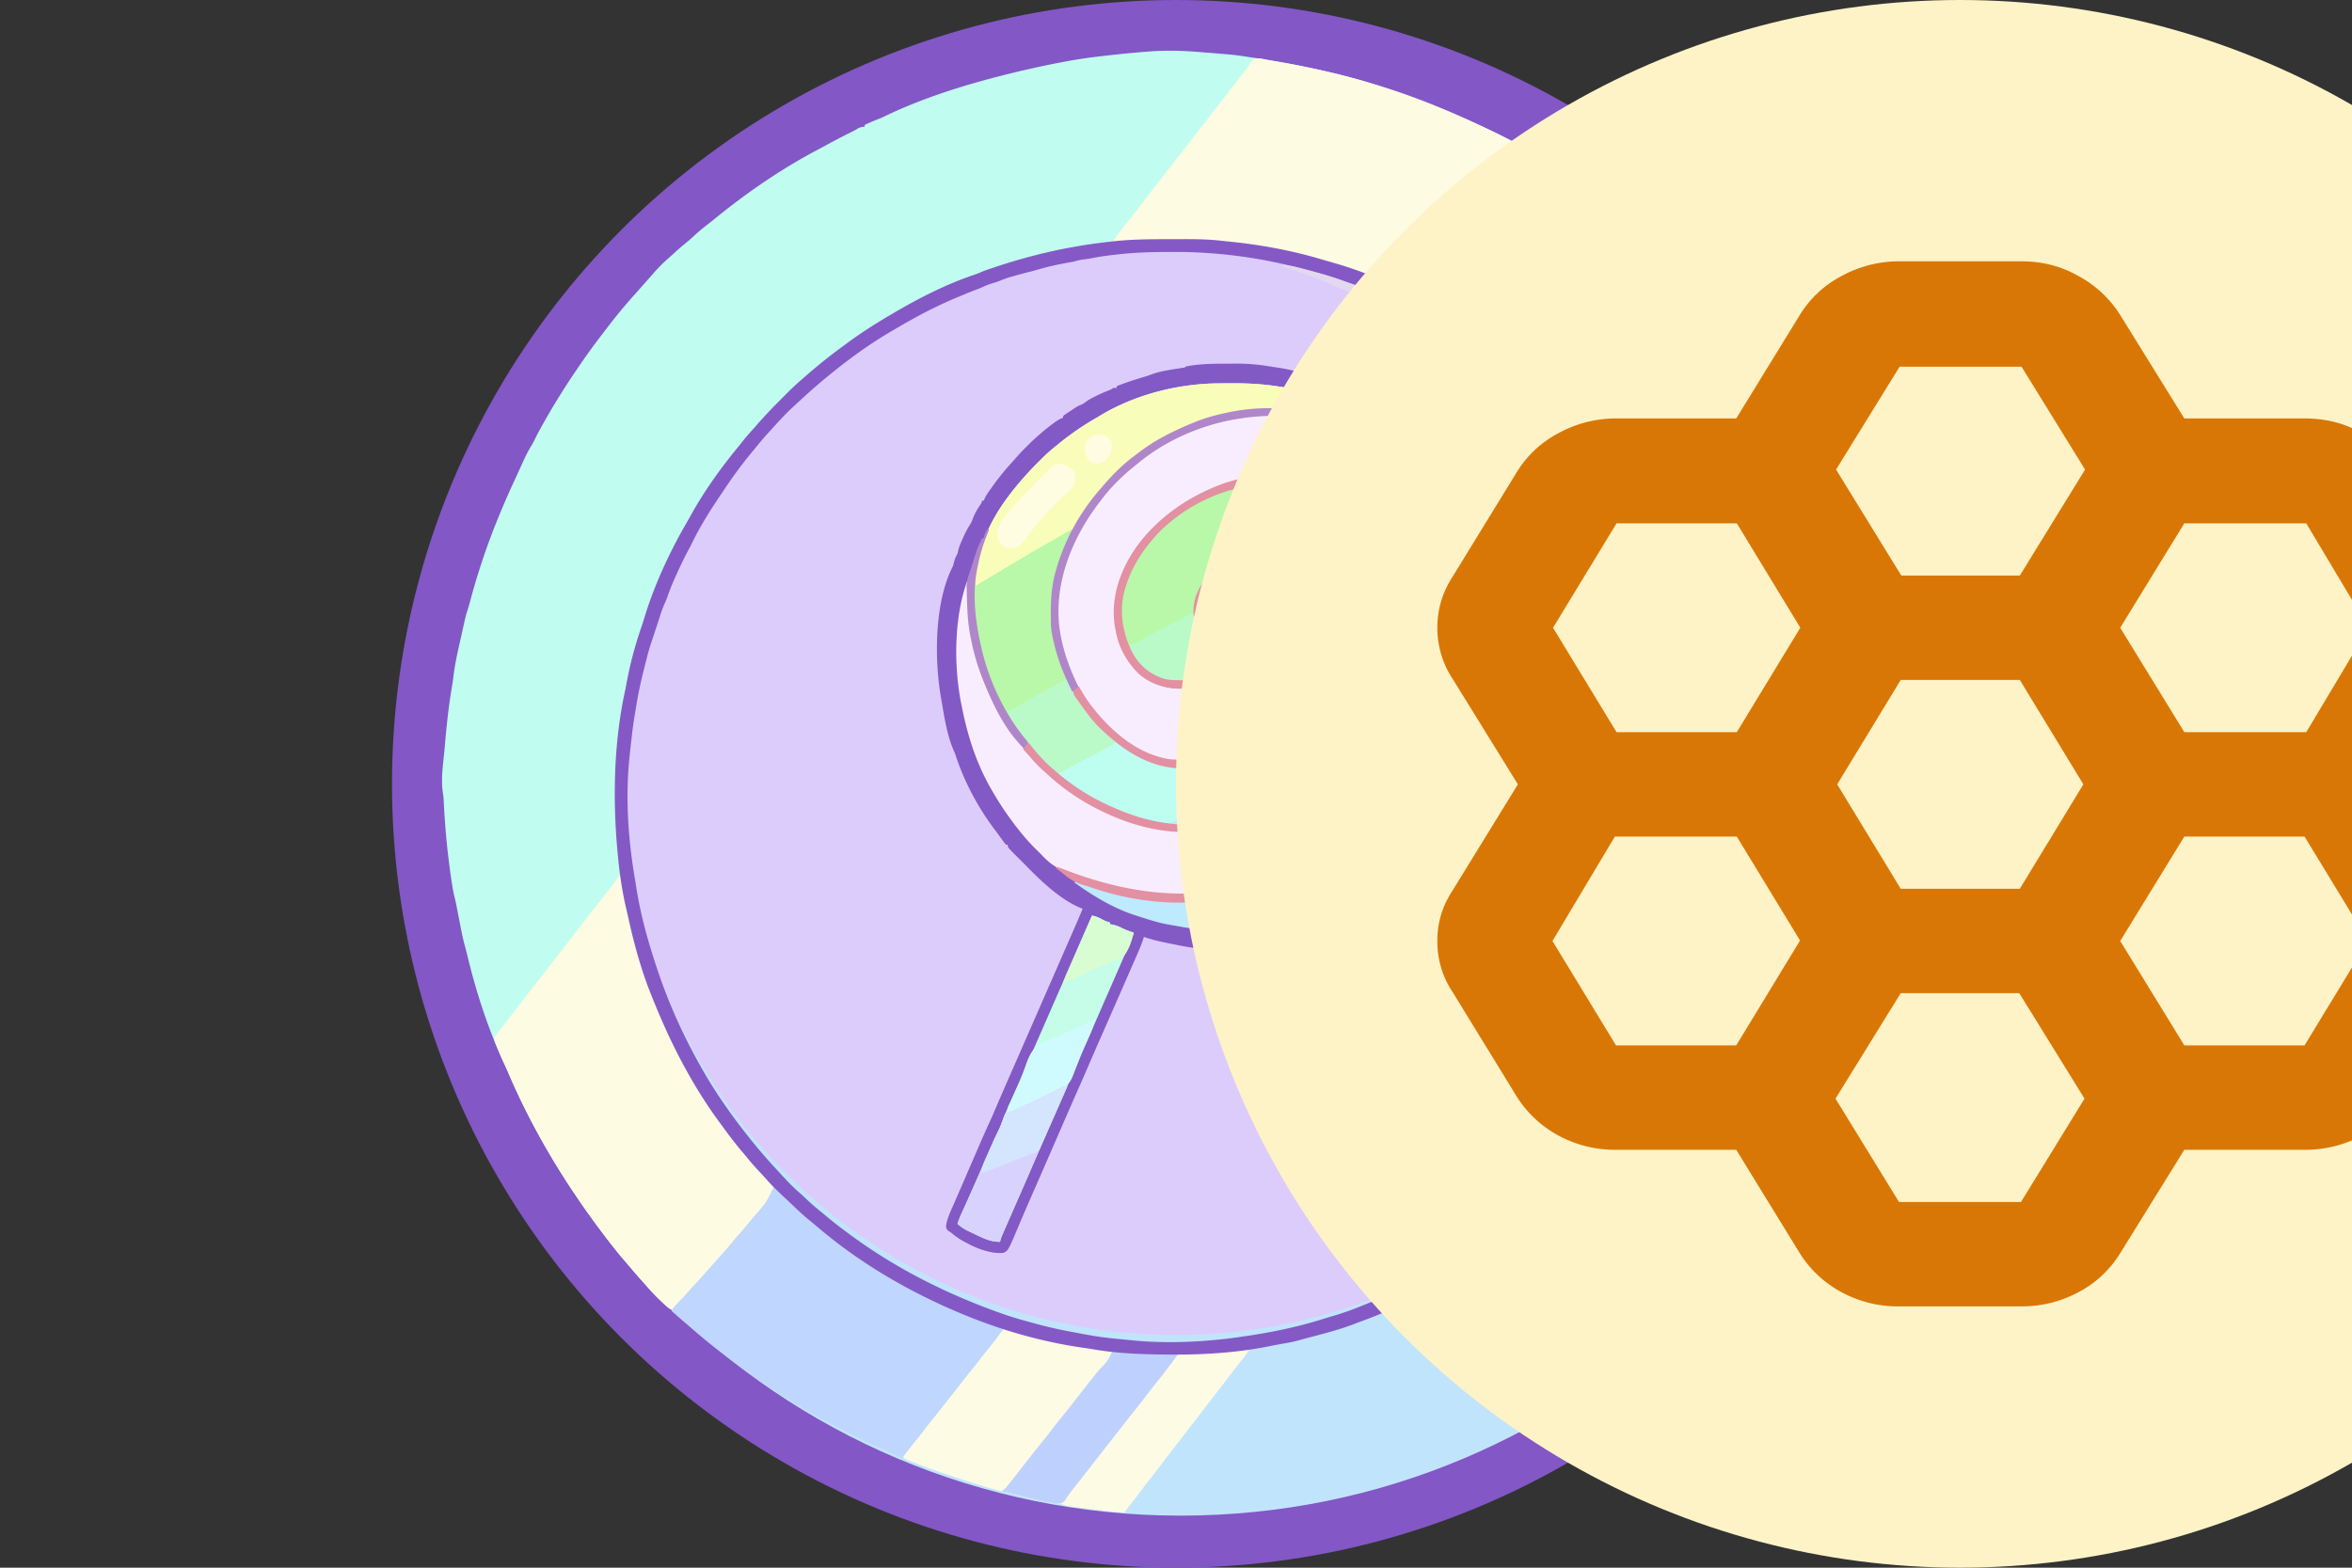 <svg xmlns="http://www.w3.org/2000/svg" viewBox="0 0 192 128"><rect x="0" y="0" width="192" height="128" fill="#333333" stroke="none"/><svg viewBox="0 0 128 128"><circle cx="64" cy="64" r="64" fill="#8357C6"/><path fill="#C1E4FD" d="M64.375 123.75c32.792 0 59.375-26.583 59.375-59.375S97.167 5 64.375 5 5 31.583 5 64.375s26.583 59.375 59.375 59.375"/><path fill="#DCCCFC" d="M64 109c24.853 0 45-20.147 45-45S88.853 19 64 19 19 39.147 19 64s20.147 45 45 45"/><path fill="#C0FDF0" d="m66.075 4.26.243.02c2.36.19 2.36.19 3.4.342l.173.026c2.112.311 4.207.684 6.29 1.16l.152.034c6.02 1.38 11.887 3.748 23.929 11.41l.434.333a52 52 0 0 1 2.186 1.786l.355.301q.725.618 1.417 1.273c.218.206.437.41.665.605a12 12 0 0 1 1.238 1.263q.206.236.416.467c.324.36.639.729.953 1.098q.21.247.422.49c.454.524.881 1.063 1.298 1.616q.294.39.596.775c.681.87 1.334 1.758 1.939 2.683q.204.306.416.606c1.031 1.492 1.951 3.061 2.819 4.653l.299.546c.411.749.81 1.5 1.181 2.27l.079.161c.29.598.567 1.194.796 1.818q.15.378.317.748c.369.832.702 1.677 1.027 2.528l.326.853q.147.39.282.78l.053.152c.065.238.041.394-.031.628a5 5 0 0 1-.43.58l-.268.334-.139.172q-.317.398-.627.801l-.121.157q-.472.61-.939 1.225-.396.52-.801 1.033-.367.47-.727.945-.651.855-1.313 1.704l-.641.827-.23.297-.112.144-.235.303a142 142 0 0 0-1.043 1.36l-.116.153a231 231 0 0 1-1.652 2.141l-.125.164-.106.11c-.385.433-.368.845-.36 1.406l-.001.281q-.002.3.001.596c.003.466-.002.931-.006 1.397l-.003.307a31 31 0 0 1-.22 3.502l-.02.165q-.072.602-.154 1.204l-.021.162-.063.45-.037.26c-.052.2-.052.2-.261.339l-.002-.194-.032-2.765c-.016-2.464-.016-2.464-.2-4.92l-.028-.246c-.116-1.025-.235-2.05-.451-3.059q-.061-.3-.114-.6a68 68 0 0 0-.276-1.419l-.051-.258q-.15-.737-.377-1.454a14 14 0 0 1-.171-.598 37 37 0 0 0-1.911-5.472l-.107-.244a47 47 0 0 0-2.498-4.955 44.2 44.2 0 0 0-5.907-7.935l-.307-.336c-.636-.7-1.285-1.401-2.008-2.014-.17-.148-.333-.302-.497-.457-.383-.361-.771-.71-1.182-1.04a32 32 0 0 1-.473-.39 39 39 0 0 0-3.349-2.498l-.177-.12a46 46 0 0 0-4.687-2.739l-.289-.148a37 37 0 0 0-3.736-1.666 10 10 0 0 1-.646-.273c-.397-.18-.81-.314-1.223-.45l-.409-.138c-.473-.158-.946-.3-1.43-.416a13 13 0 0 1-.656-.184c-1.776-.536-3.606-.903-5.437-1.186l-.165-.026a34 34 0 0 0-1.886-.216 32 32 0 0 1-.699-.074c-1.18-.132-2.36-.121-3.546-.116h-.665c-2.159-.014-2.159-.014-4.305.186q-.384.05-.772.082c-2.241.193-4.49.666-6.653 1.28l-.152.042q-.516.148-1.03.306l-.217.066-.725.221-.233.071c-.401.124-.795.256-1.187.409l-.269.102c-3.73 1.437-7.347 3.255-10.566 5.648l-.418.306q-1.305.948-2.529 2.002-.174.15-.35.298c-.962.816-1.86 1.689-2.752 2.58l-.124.125a22 22 0 0 0-1.265 1.348l-.304.336c-.329.366-.64.744-.947 1.128l-.195.242a45 45 0 0 0-3.07 4.29l-.145.23c-1.76 2.835-3.323 5.87-4.335 9.062q-.113.351-.242.7c-.153.417-.286.84-.416 1.267l-.073.24a38 38 0 0 0-.557 2.026l-.043.18a39 39 0 0 0-.552 2.776q-.039.238-.084.475c-.133.73-.218 1.466-.302 2.203l-.018.159c-.607 5.322-.344 10.987 1.1 16.163q.067.253.131.508c.968 3.818 2.462 7.551 4.453 10.952l.328.568a42 42 0 0 0 5.268 7.2q.251.28.495.566a12 12 0 0 0 .414.444l.279.29c.156.211.16.277.135.531-.177.442-.479.815-.782 1.177l-.12.146-.24.289a51 51 0 0 1-1.26 1.512q-.316.369-.62.75c-.303.373-.626.725-.954 1.076q-.286.31-.56.63-.215.245-.432.485-.277.307-.547.62-.362.412-.736.815-.26.283-.51.574c-.285.33-.585.646-.884.963a10 10 0 0 0-.623.723c-.272-.112-.467-.297-.678-.496l-.111-.105a16 16 0 0 1-1.238-1.273 22 22 0 0 0-.418-.469 56 56 0 0 1-1.06-1.225l-.32-.372a38 38 0 0 1-1.387-1.707l-.127-.165c-2.212-2.883-4.206-5.909-5.918-9.117l-.138-.258A55 55 0 0 1 9.52 87.65q-.195-.447-.401-.89c-1.278-2.763-2.265-5.806-2.971-8.766a21 21 0 0 0-.214-.81c-.183-.683-.31-1.377-.444-2.07l-.194-.99-.033-.167-.031-.157-.027-.135a13 13 0 0 0-.102-.425 10 10 0 0 1-.174-.877l-.027-.164a52 52 0 0 1-.253-1.817l-.023-.18a58 58 0 0 1-.273-2.722l-.012-.161q-.055-.704-.093-1.409l-.009-.17-.016-.324a5 5 0 0 0-.062-.631c-.194-1.194.029-2.488.135-3.687l.042-.482c.134-1.532.301-3.052.558-4.57q.081-.483.14-.97c.139-1.114.41-2.21.654-3.304l.11-.506.038-.17.07-.322c.08-.362.18-.712.293-1.064q.09-.294.17-.591a56 56 0 0 1 2.273-6.781l.097-.24a73 73 0 0 1 1.328-3.021l.277-.607.41-.9c.194-.42.398-.821.643-1.213.132-.218.242-.446.354-.675.158-.32.33-.632.504-.943l.083-.15a59 59 0 0 1 2.766-4.451l.132-.196a55 55 0 0 1 1.97-2.715q.162-.21.323-.423a43 43 0 0 1 2.366-2.853q.195-.216.385-.437.355-.405.716-.805.2-.225.396-.454c.393-.452.82-.869 1.275-1.26q.261-.23.518-.47c.314-.287.638-.558.97-.826.192-.16.375-.328.559-.498.357-.33.73-.629 1.114-.927q.316-.245.626-.5c2.518-2.045 5.306-3.966 8.174-5.484l.903-.488.138-.074c.592-.318 1.186-.63 1.79-.926.19-.095.375-.191.556-.303.19-.11.357-.136.573-.161v-.14c.383-.178.764-.35 1.162-.493.204-.082.4-.178.597-.273 3.022-1.439 6.262-2.454 9.497-3.277l.264-.067a69 69 0 0 1 2.055-.486l.164-.037a70 70 0 0 1 2.937-.595l.27-.049a45 45 0 0 1 2.687-.37l.237-.027a80 80 0 0 1 3.237-.312l.17-.013c1.415-.106 2.795-.055 4.208.06"/><path fill="#FEFBE3" d="M18.745 71.645c.242 1.514.495 3.023.907 4.501q.068.255.132.508c.968 3.819 2.462 7.552 4.453 10.952q.165.284.327.569a42 42 0 0 0 5.269 7.2q.251.28.496.566.155.175.316.343l.097.102q.138.146.28.29c.155.21.159.276.134.53-.177.442-.479.815-.782 1.177l-.12.145-.24.29q-.214.26-.426.523-.41.5-.833.989a29 29 0 0 0-.621.749c-.303.374-.627.725-.954 1.077q-.286.31-.561.63-.213.245-.43.485-.277.307-.549.619-.361.412-.735.816-.26.283-.51.574c-.285.33-.585.646-.883.963a10 10 0 0 0-.625.723c-.27-.113-.466-.297-.677-.496l-.112-.105a17 17 0 0 1-1.238-1.273 25 25 0 0 0-.418-.47 58 58 0 0 1-1.06-1.224q-.159-.187-.32-.372a38 38 0 0 1-1.386-1.707l-.126-.165c-2.212-2.883-4.208-5.91-5.92-9.118l-.137-.258a55 55 0 0 1-1.973-4.126q-.196-.451-.403-.896a27 27 0 0 1-.504-1.157l-.076-.181c-.172-.422-.172-.422-.17-.673.092-.213.215-.373.36-.555l.189-.24.104-.13q.3-.382.597-.766l.25-.326q.294-.376.583-.755 1.079-1.407 2.176-2.8 1.003-1.278 1.993-2.569 1.082-1.41 2.18-2.805.523-.664 1.038-1.334l.088-.114q.294-.385.575-.78l.08-.09h.139zm51.28-66.438c.277-.472.515-.496 1.042-.402q.153.03.304.063c.2.043.4.074.602.106q.4.067.797.14l.176.032c4.263.777 8.465 1.93 12.476 3.59l.237.097a72 72 0 0 1 3.467 1.545c1.01.477 2.003.976 2.977 1.524q.315.176.631.35a47 47 0 0 1 2.071 1.203l.17.104.155.097.133.084.094.085c0 .241-.034.278-.178.46-.059.074-.06.074-.119.15l-.129.162-.27.341-.14.177q-.314.399-.623.8l-.243.314-.491.636q-.567.736-1.147 1.461-.492.617-.968 1.247-.594.78-1.197 1.553l-.372.48q-.565.736-1.145 1.46a62 62 0 0 0-.996 1.28c-.168.22-.333.44-.488.67l-.144.211-.12.184c-.124.126-.124.126-.277.165-.29-.058-.518-.202-.772-.352l-.34-.195-.172-.098c-.36-.203-.731-.385-1.102-.566l-.591-.292a41 41 0 0 0-3.125-1.383l-.543-.218a33 33 0 0 0-1.775-.647l-.204-.07c-.41-.136-.821-.25-1.24-.352q-.335-.085-.665-.187c-1.777-.535-3.606-.904-5.437-1.187l-.164-.025a34 34 0 0 0-1.886-.216 32 32 0 0 1-.7-.074c-1.18-.132-2.36-.122-3.545-.116h-.665c-1.179 0-2.356.01-3.533.083l-.167.01a80 80 0 0 0-.875.06l.079-.104.53-.713q.585-.792 1.208-1.553c.3-.368.585-.744.867-1.125.317-.428.645-.848.974-1.266l.477-.607.566-.723q.964-1.227 1.914-2.467.393-.514.793-1.023.398-.507.792-1.016.44-.57.885-1.138.395-.503.782-1.01c.826-1.08.827-1.08 1.135-1.461.121-.155.12-.155.214-.338"/><path fill="#BFD6FE" d="M31.156 96.927a24 24 0 0 1 1.05.95l.315.297.155.148c.527.499 1.055.99 1.621 1.445q.259.212.512.432c.546.471 1.117.903 1.697 1.33l.151.111a50 50 0 0 0 2.508 1.735c3.31 2.159 7.008 3.992 10.82 5.056a4.8 4.8 0 0 1-.594.875l-.186.219-.096.114q-.242.293-.474.596l-.097.123-.29.373-.373.48-.094.12q-.375.475-.757.942-.465.573-.904 1.169c-.235.311-.483.613-.73.915a32 32 0 0 0-.685.871 45 45 0 0 1-.93 1.174q-.345.422-.677.854-.324.415-.656.825-.371.466-.725.946a49 49 0 0 1-3.04-1.342l-.171-.081a62 62 0 0 1-2.525-1.261l-.154-.082-.627-.335a43 43 0 0 1-.717-.397 59 59 0 0 1-4.439-2.776l-.195-.133a55 55 0 0 1-2.705-1.976q-.21-.163-.422-.325a48 48 0 0 1-2.248-1.849l-.514-.441q-.575-.493-1.142-.993c.148-.272.316-.47.539-.684.248-.244.483-.492.709-.757q.291-.33.593-.65c.278-.299.552-.598.818-.907q.23-.264.468-.523.36-.395.71-.8.212-.24.427-.476c.275-.305.534-.62.79-.939q.23-.275.47-.538c.269-.297.522-.602.773-.914q.216-.264.439-.522c.97-1.097.97-1.097 1.602-2.399"/><path fill="#FEFBE4" d="M49.916 108.5c.378.065.742.15 1.107.266 2.177.689 4.443 1.126 6.707 1.386q.352.044.702.095c1.44.192 2.886.251 4.337.275l.172.003q1.007.017 2.007-.007l.18-.006c.281-.005.563-.019.844-.03l.174-.006.004-.001q.303-.015.606-.034a39 39 0 0 0 1.397-.125l.501-.05.828-.081q.257-.016.514-.012l-.203.309c-.209.305-.433.594-.67.88q-.263.321-.513.65l-.088.116-.176.232-.416.546-.086.11q-.375.489-.753.974-.486.625-.964 1.255-.452.596-.914 1.182-.425.544-.842 1.095-.476.624-.959 1.244-.482.62-.956 1.249a35 35 0 0 1-.594.76q-.202.253-.396.51-.196.257-.388.518-.414.556-.846 1.099a8 8 0 0 0-.38.518h-.006l-.064.09-.677-.066c-.457-.02-.918-.091-1.36-.146l-.31-.038c-2.28-.282-2.454-.304-2.724-.434l-.242-.061-.432-.069a23 23 0 0 1-2.55-.533 30 30 0 0 0-1.417-.335 28 28 0 0 1-2.3-.641l-.465-.145a78 78 0 0 1-2.248-.738l-.188-.064a49 49 0 0 1-2.313-.847l-.215-.085c-.466-.192-.466-.192-.624-.35.33-.435.66-.868 1.008-1.29q.337-.413.66-.837.313-.413.642-.815c.28-.339.549-.684.817-1.032q.472-.614.964-1.212.243-.302.477-.614.4-.522.817-1.033.494-.606.966-1.231c.204-.265.416-.523.627-.782a31 31 0 0 0 1.221-1.612m62.117-78.64c.262.247.468.506.664.81l.089.138.289.446.098.153a62 62 0 0 1 2.243 3.794l.299.546c.411.749.81 1.5 1.181 2.27l.079.16c.29.6.567 1.194.796 1.82q.15.377.317.747c.369.833.702 1.677 1.027 2.528l.069.18.198.518.059.155q.147.388.283.78l.052.152c.065.238.041.394-.031.628a5 5 0 0 1-.43.58l-.268.335-.139.17q-.317.399-.627.802l-.121.156q-.472.61-.939 1.226-.396.52-.801 1.033a86 86 0 0 0-.727.945q-.651.854-1.313 1.704l-.641.827-.23.297-.112.144-.235.303q-.404.521-.804 1.047l-.238.312-.117.155a216 216 0 0 1-1.652 2.14l-.125.164-.106.109c-.385.433-.368.845-.359 1.406l-.002.282q-.002.298.001.596c.003.465-.002.931-.006 1.397l-.002.307a31 31 0 0 1-.221 3.502l-.02.164q-.073.603-.153 1.204l-.022.163-.063.45-.037.26c-.052.2-.052.2-.261.34l-.002-.194-.021-1.827-.011-.939c-.016-2.464-.016-2.464-.2-4.919l-.028-.248c-.116-1.025-.235-2.049-.45-3.059q-.062-.298-.115-.6-.13-.71-.276-1.418l-.051-.259q-.15-.736-.377-1.453a14 14 0 0 1-.171-.598 37 37 0 0 0-1.911-5.472l-.107-.244c-.742-1.701-1.503-3.435-2.533-4.985-.029-.162-.029-.162 0-.348q.15-.212.325-.4l.213-.243.112-.129c.194-.229.373-.47.553-.71.351-.467.715-.92 1.088-1.37q.445-.541.866-1.1a32 32 0 0 1 .63-.789q.407-.499.799-1.011.39-.513.799-1.011.41-.5.803-1.015.368-.482.747-.954.453-.566.89-1.146.48-.633.992-1.24c.177-.214.337-.435.494-.665"/><path fill="#BED1FE" d="m58.81 110.313.128.012a67 67 0 0 0 3.523.206l.499.018 1.2.043-.085.113-.112.15-.11.147-.302.407q-.583.789-1.203 1.548a36 36 0 0 0-.798 1.02q-.53.7-1.08 1.382-.44.552-.871 1.108l-.477.609-.191.244-.478.61-.191.244-.47.6q-.471.6-.938 1.204c-.38.491-.761.982-1.153 1.464a9 9 0 0 0-.478.641l-.09.128-.233.35c-.243.207-.379.203-.69.185a12 12 0 0 1-1.042-.18l-.231-.048a23 23 0 0 1-1.473-.359 22 22 0 0 0-1.131-.273l-.195-.044-.43-.095.117-.046c.215-.127.338-.288.495-.482l.093-.114q.316-.392.622-.79.246-.32.496-.638l.587-.751q.567-.725 1.15-1.44.43-.534.844-1.083c.248-.323.507-.638.764-.955q.348-.425.682-.86.293-.379.589-.754l.487-.624q.517-.663 1.046-1.315c.715-.73.715-.73 1.13-1.582"/><path fill="#8459C6" d="M63.549 19.529q.333 0 .665-.002c1.185-.005 2.36-.004 3.538.136q.234.027.467.049c2.654.26 5.297.745 7.852 1.52q.32.094.642.184a34 34 0 0 1 4.223 1.505c1.541.657 3.047 1.349 4.511 2.166q.255.142.51.28c.769.42 1.51.878 2.243 1.355l.22.143c2.15 1.42 4.18 3.01 6.061 4.773q.165.154.332.306c.724.661 1.45 1.337 2.082 2.089q.221.253.453.496c.36.385.708.774 1.037 1.186q.192.24.388.474a38 38 0 0 1 1.726 2.246l.123.173c.592.83 1.154 1.675 1.683 2.546l.108.178c2.131 3.523 3.846 7.309 4.91 11.296q.12.44.259.875c.151.488.257.98.355 1.48l.054.27.105.522.111.55c.284 1.393.505 2.794.638 4.21l.016.165c.118 1.345.125 2.694.123 4.044v.72c.002 1.6-.043 3.18-.226 4.77l-.022.198a38 38 0 0 1-.578 3.494q-.133.637-.245 1.277c-.076.384-.177.76-.282 1.136q-.08.282-.156.566-.186.669-.376 1.338l-.055.195a21 21 0 0 1-.703 2.088q-.169.424-.327.852a43 43 0 0 1-4.543 8.856l-.091.136a43 43 0 0 1-3.077 4.072q-.149.174-.294.35c-.835.992-1.734 1.918-2.648 2.837l-.124.124c-.434.438-.87.866-1.34 1.266l-.334.304c-.364.33-.742.642-1.124.951l-.241.196a44 44 0 0 1-4.623 3.289l-.166.103a47 47 0 0 1-3.12 1.761 44 44 0 0 1-3.87 1.762l-.205.083q-.419.171-.847.326-.396.143-.787.296c-1.292.498-2.636.833-3.974 1.185q-.316.084-.633.175a11 11 0 0 1-1.085.231l-.406.071-.205.037q-.271.05-.542.106c-2.89.594-5.852.748-8.796.7l-.48-.007c-1.776-.028-3.574-.127-5.327-.437a18 18 0 0 0-.724-.109c-3.581-.51-7.133-1.57-10.453-3.006l-.172-.074a36 36 0 0 1-1.268-.572c-3.578-1.671-6.963-3.775-9.96-6.36q-.282-.24-.572-.471c-.477-.39-.918-.816-1.363-1.24l-.565-.53c-.526-.49-1.044-.98-1.513-1.528a23 23 0 0 0-.5-.543 20 20 0 0 1-1.097-1.251 17 17 0 0 0-.414-.494 30 30 0 0 1-1.416-1.821l-.356-.482c-2.293-3.11-4.061-6.58-5.488-10.162l-.138-.343c-.834-2.077-1.415-4.261-1.89-6.446a25 25 0 0 0-.109-.466c-.34-1.428-.557-2.915-.693-4.376l-.018-.182c-.413-4.391-.332-9.003.61-13.325q.048-.232.09-.466c.3-1.632.723-3.257 1.275-4.82q.1-.303.191-.609c.832-2.733 2.08-5.425 3.516-7.889q.14-.243.275-.49c1.104-1.994 2.454-3.879 3.9-5.635q.198-.244.392-.492c.235-.296.483-.576.737-.855q.195-.216.383-.435c.61-.7 1.248-1.368 1.904-2.024l.4-.401c.416-.418.832-.829 1.283-1.21l.24-.21a44 44 0 0 1 3.14-2.529q.237-.172.471-.347a36 36 0 0 1 2.472-1.654l.144-.09q.446-.274.898-.537l.162-.096c2.115-1.244 4.357-2.39 6.688-3.168.2-.07.392-.15.587-.235.29-.12.587-.215.884-.314l.219-.073a46 46 0 0 1 3.967-1.134l.174-.041a44 44 0 0 1 5.237-.887l.148-.017c1.575-.18 3.156-.183 4.739-.183m-4.264 1.241-.467.052q-.9.1-1.789.279-.292.056-.586.083c-.27.03-.501.094-.76.17q-.165.033-.33.061c-.848.15-1.693.323-2.519.567a19 19 0 0 1-.843.226q-.61.154-1.215.327l-.184.05q-.547.157-1.071.379a5 5 0 0 1-.513.168c-.279.08-.534.185-.797.307-.2.09-.404.168-.61.246q-.55.21-1.093.441l-.406.169c-.567.233-1.123.488-1.675.754l-.157.076c-.967.469-1.9.99-2.831 1.528l-.255.146-.579.342-.196.116c-1.556.939-3.046 2.018-4.459 3.16l-.196.158a48 48 0 0 0-2.236 1.934l-.115.106c-1.18 1.084-1.18 1.084-2.264 2.261q-.194.224-.396.44c-.39.422-.756.858-1.116 1.306l-.139.167a36 36 0 0 0-2.276 3.05l-.256.38c-.877 1.297-1.748 2.643-2.43 4.057q-.122.25-.255.494a33 33 0 0 0-1.058 2.157l-.062.137a19 19 0 0 0-.672 1.68 6 6 0 0 1-.215.523c-.214.466-.36.96-.519 1.447l-.097.297-.194.59-.19.57c-.17.503-.327 1.007-.457 1.523l-.052.204-.16.641-.055.217c-.246.976-.45 1.952-.61 2.946q-.043.261-.089.521-.167.974-.272 1.955l-.051.437q-.046.395-.087.79l-.037.355c-.363 3.403-.11 6.894.478 10.256q.043.25.08.503c.354 2.24.964 4.414 1.685 6.56l.046.139c.922 2.76 2.135 5.418 3.567 7.949l.097.172c1.125 1.972 2.446 3.844 3.863 5.614l.157.196q.975 1.206 2.03 2.34l.327.355c.476.52.952 1.03 1.487 1.492q.261.232.515.475c.383.36.77.71 1.181 1.039q.239.192.473.39c.724.608 1.47 1.178 2.237 1.731l.155.111c3.621 2.618 7.603 4.59 11.796 6.094l.201.071c.915.326 1.85.582 2.787.835l.2.054c1.286.35 2.594.593 3.905.829l.345.062c.951.17 1.911.265 2.873.356q.235.021.472.047c2.485.253 5.01.177 7.491-.093l.23-.025q.685-.078 1.368-.184l.23-.033c2.178-.316 4.341-.767 6.44-1.436q.316-.099.634-.191a23 23 0 0 0 2.231-.772q.277-.113.554-.222c1.865-.737 3.693-1.55 5.438-2.544l.54-.304a42 42 0 0 0 6.817-4.788l.351-.298a43 43 0 0 0 2.578-2.406l.196-.196c.354-.356.693-.72 1.02-1.102l.303-.336c.329-.366.64-.744.947-1.128l.203-.252a48 48 0 0 0 2.09-2.816l.1-.144A46 46 0 0 0 103 85.284l.101-.193c.859-1.652 1.561-3.365 2.188-5.117q.104-.28.217-.557c.135-.335.251-.673.36-1.017l.062-.195a47 47 0 0 0 1.08-4.153c.318-1.462.528-2.934.699-4.419l.023-.194q.07-.617.134-1.235l.024-.24c.069-.786.056-1.576.054-2.364v-.756c.001-1.459-.051-2.897-.221-4.345l-.067-.587c-.183-1.608-.512-3.186-.86-4.765l-.078-.35c-1.473-6.742-4.889-13.11-10.837-20.153l-.323-.352c-.5-.547-1-1.083-1.562-1.567a24 24 0 0 1-.513-.472c-.383-.36-.77-.71-1.18-1.039q-.24-.194-.476-.393a31 31 0 0 0-2.02-1.555q-.203-.144-.404-.29a41.5 41.5 0 0 0-5.23-3.23l-.245-.127a45 45 0 0 0-4.689-2.104l-.155-.059c-.366-.14-.736-.271-1.107-.402a26 26 0 0 1-.519-.192c-.9-.339-1.828-.575-2.757-.814l-.69-.18a40 40 0 0 0-10.193-1.298h-.249c-1.432.003-2.858.034-4.282.2"/><path fill="#E2D9EF" d="M72.706 21.633c.66.039 1.28.205 1.915.375l.174.046a45 45 0 0 1 3.3 1.03q.336.115.673.223c.337.112.655.25.977.4q.274.126.555.24c2.146.869 4.262 1.906 6.233 3.124l.153.094a44 44 0 0 1 5.007 3.57q.261.216.524.428c.32.262.627.538.93.82q.228.206.461.41c.29.253.57.514.85.778l.141.132c.43.407.848.818 1.235 1.268q.232.261.473.517c.36.384.707.773 1.036 1.185q.192.24.388.474a38 38 0 0 1 1.726 2.246l.123.173c.592.83 1.154 1.674 1.683 2.546l.108.177a46 46 0 0 1 4.753 10.703q.247.796.454 1.603l.064.247c.166.652.306 1.307.429 1.968q.066.344.137.687c.198 1.001.355 1.997.468 3.01l.068.585c.168 1.455.202 2.904.202 4.367l.002.74a27 27 0 0 1-.154 3.032l-.018.17q-.049.455-.103.91l-.052.44q-.11.915-.244 1.827l-.208.07v-.15l.003-1.42.002-.73c.005-1.645-.016-3.289-.161-4.93l-.014-.15c-.35-3.952-1.039-7.876-2.262-11.653l-.074-.228c-.653-2.014-1.479-3.948-2.427-5.838l-.121-.242a44.5 44.5 0 0 0-5.09-7.914l-.108-.135a48 48 0 0 0-2.351-2.74l-.24-.268c-.449-.51-.925-.992-1.405-1.472l-.418-.42c-.582-.585-.582-.585-1.196-1.138-.216-.186-.42-.385-.627-.581a18 18 0 0 0-1.11-.972q-.255-.208-.503-.423a32 32 0 0 0-1.623-1.291l-.413-.316c-2.093-1.6-4.322-2.985-6.64-4.23l-.512-.277c-1.824-.988-3.745-1.78-5.696-2.474l-.14-.05a21 21 0 0 0-1.337-.433z"/><path fill="#8359C6" d="m68.532 29.694.228-.002a16 16 0 0 1 2.808.21q.35.057.703.108c.485.072.96.163 1.434.29a8 8 0 0 0 .53.117c.582.115 1.141.25 1.689.482.218.089.438.168.66.246q.248.09.5.179l.223.08c.525.194 1.018.431 1.515.686.387.198.784.379 1.18.558v.14l.112.022c.367.106.635.3.93.535l.208.105c.213.107.373.233.556.383q.172.106.347.21l.144.109c.13.104.13.104.282.17.13.07.13.07.27.278q.171.107.347.21.192.15.382.309.282.236.57.468c.182.147.34.311.507.477q.15.134.303.266c.253.223.474.456.69.714.16.185.337.354.515.523.09.101.09.101.09.24h.139c.278.312.278.312.278.488h.139q.183.213.351.436l.097.124c.24.314.24.314.278.496l.038.13.209.07c.095.116.095.116.193.27l.11.171.117.186.122.19c.694 1.096 1.402 2.228 1.89 3.435l.09.225c.145.368.273.706.326 1.1h.14l.045.156c.116.387.237.767.38 1.145.314.847.513 1.717.686 2.603l.052.262c.543 2.859.516 5.948-.052 8.801l-.05.257c-.263 1.289-.587 2.586-1.131 3.787a5 5 0 0 0-.269.713 4.5 4.5 0 0 1-.33.781l-.152.297-.078.152q-.104.207-.203.417c-.652 1.369-1.499 2.66-2.442 3.844l-.132.17q-.431.546-.9 1.06-.195.215-.38.434c-.504.58-1.06 1.117-1.646 1.613l-.188.165c-1.96 1.714-4.22 3.032-6.62 4.018l-.138.056c-1.956.802-4.025 1.28-6.116 1.547l-.164.023a20.9 20.9 0 0 1-6.837-.269 39 39 0 0 0-.566-.113c-.732-.147-1.454-.299-2.16-.547l-.038.118q-.176.543-.406 1.065l-.068.156-.223.509-.158.362-.331.757q-.24.544-.476 1.089-.85 1.946-1.708 3.888-.561 1.273-1.11 2.55-.49 1.132-.99 2.26-.648 1.47-1.289 2.946l-.074.17-.29.668q-.342.79-.687 1.58l-.058.134-.807 1.846-.396.904a202 202 0 0 0-1.186 2.751c-.78 1.847-.78 1.847-1.17 2.042-.56.053-1.064-.046-1.598-.209l-.14-.041a7 7 0 0 1-1.215-.534l-.187-.095a6 6 0 0 1-1.036-.688c-.141-.117-.141-.117-.345-.245-.135-.14-.135-.14-.17-.362.086-.653.39-1.25.652-1.847l.121-.28.251-.575.45-1.038a907 907 0 0 1 1.12-2.59l.153-.355a77 77 0 0 1 .804-1.803c.172-.376.334-.757.497-1.137l.24-.555.063-.148q.4-.924.804-1.846l.08-.183.406-.925.709-1.62.39-.893.157-.358 1.563-3.573.078-.178.157-.358 1.117-2.552.342-.78.162-.37c.285-.65.568-1.3.837-1.957l-.163-.064c-1.681-.691-3.31-2.27-4.562-3.562q-.269-.27-.539-.538l-.195-.194-.196-.194c-.46-.478-.46-.478-.46-.677h-.139c-.083-.09-.083-.09-.176-.217l-.104-.14-.11-.153-.115-.156-.226-.31-.252-.338c-1.33-1.78-2.425-3.838-3.119-5.95-.066-.204-.066-.204-.167-.424-.575-1.325-.783-2.85-1.029-4.264l-.034-.192c-.515-3.089-.495-7.664.956-10.514.088-.179.123-.364.168-.557.056-.2.156-.374.248-.559l.057-.248c.085-.355.23-.676.381-1.006l.08-.18q.224-.497.519-.954a2.5 2.5 0 0 0 .218-.474c.147-.387.334-.715.564-1.06.134-.185.134-.185.196-.4h.139l.046-.14c.124-.28.293-.514.47-.762l.113-.158a20 20 0 0 1 1.63-2.029q.205-.223.402-.454a17 17 0 0 1 .809-.854l.14-.14c.313-.315.639-.611.976-.901l.124-.11c.287-.25.585-.483.892-.71l.135-.1c.233-.173.446-.312.724-.405v-.139c.11-.09.11-.09.262-.192l.166-.11.176-.116.172-.116c.429-.284.429-.284.654-.374.157-.063.266-.13.4-.233.252-.187.516-.33.798-.467l.146-.073c.323-.158.648-.3.984-.425.152-.058.152-.058.342-.195h.278v-.14c.663-.261 1.33-.492 2.015-.69.265-.077.526-.158.784-.256.71-.271 1.455-.375 2.203-.492l.214-.034.195-.03c.146-.016.146-.016.217-.1 1.222-.255 2.506-.232 3.747-.236"/><path fill="#BEFEED" d="M116.479 37.32c.165.207.285.416.399.655l.107.222.111.233.114.239c.216.459.421.915.592 1.394.083.228.178.45.276.672l-.297.383-.262.338-.664.855q-.654.843-1.301 1.693-.397.52-.801 1.033-.425.544-.842 1.095-.414.546-.836 1.087-.473.608-.938 1.22-.77 1.008-1.547 2.006a182 182 0 0 0-1.302 1.69l-.221.289q-.25.327-.496.656l-.265.348-.124.168-.117.153-.103.136c-.098.097-.098.097-.307.097a33 33 0 0 1-.451-1.53l-.123-.455a11 11 0 0 0-.52-1.519c-.054-.14-.054-.14-.087-.4.11-.194.259-.334.417-.489q.16-.206.317-.413.405-.533.829-1.05a39 39 0 0 0 .804-1.016q.423-.554.862-1.1.35-.44.697-.882.397-.508.799-1.011a140 140 0 0 0 1.367-1.738 72 72 0 0 1 1.021-1.282q.466-.57.907-1.159c.392-.518.799-1.02 1.213-1.519.456-.508.456-.508.772-1.1"/><path fill="#C5FDE8" d="M57.142 74.757c.29.043.51.143.769.28.332.174.332.174.69.278v.14l.117.02c.336.066.611.16.912.322.294.146.607.247.916.355-.055.283-.175.538-.29.8l-.069.158-.227.519-.16.365-.42.962-.247.566-.713 1.63-.861 1.971q-.786 1.804-1.576 3.607l-.709 1.619-.233.532-.717 1.64-.328.749-.161.368q-.405.928-.813 1.856-.553 1.261-1.101 2.525a857 857 0 0 1-1.797 4.115q-.03.073-.064.147l-.176.406-.099.229a3 3 0 0 0-.147.473c-.83.041-1.633-.425-2.371-.771l-.187-.087a3.5 3.5 0 0 1-.916-.606c.09-.287.196-.558.321-.832l.112-.246.06-.132q.64-1.407 1.257-2.825l.08-.185q.358-.817.714-1.636l.257-.588.087-.201q.198-.457.422-.901c.132-.261.239-.52.333-.798.204-.57.453-1.119.704-1.669q.486-1.067.95-2.144l.225-.52.058-.137c.26-.605.526-1.21.79-1.813l.08-.183.406-.925.787-1.799.312-.714.078-.178.471-1.076q.912-2.08 1.815-4.162.326-.753.659-1.504"/><path fill="#D7D3FE" d="m55.127 88.7-.517 1.174-.183.416q-.477 1.085-.958 2.168c-.359.806-.707 1.614-1.052 2.426q-.569 1.333-1.155 2.657c-.564 1.278-.564 1.278-1.122 2.558q-.06.134-.117.268l-.158.364-.088.203q-.088.221-.14.455c-.83.041-1.632-.425-2.37-.771l-.187-.087a3.5 3.5 0 0 1-.916-.606c.09-.287.196-.558.321-.832l.112-.246.06-.132q.64-1.407 1.257-2.825l.08-.185q.358-.817.714-1.636l.257-.589.087-.2q.197-.453.419-.893a8 8 0 0 0 .388-.933c.177-.504.177-.504.335-.662h.208q.18-.07.355-.153l.218-.102.235-.11q.12-.058.243-.115c1.414-.659 1.414-.659 2.81-1.356l.139-.072q.173-.09.344-.183c.172-.07.172-.07.38 0"/><path fill="#D0FBFE" d="M57.35 83.333c-.04.313-.121.568-.25.856l-.055.127-.185.415q-.136.3-.268.6l-.07.158q-.222.504-.419 1.017-.135.35-.275.7-.066.168-.128.338c-.229.628-.429 1.056-1.051 1.348q-.216.094-.435.177c-.17.066-.33.149-.492.236-1.135.58-2.296 1.103-3.459 1.627-.107-.329.027-.553.163-.853l.077-.173q.167-.378.339-.754l.265-.587.09-.197q.266-.601.477-1.225c.298-.862.564-1.574 1.414-2.026.344-.162.698-.293 1.056-.42.472-.174.923-.396 1.378-.61q.362-.167.725-.33c.12-.055.12-.055.245-.11q.115-.053.233-.105l.133-.06c.337-.15.337-.15.492-.15"/><path fill="#D4E5FE" d="m55.127 88.7-1.32 2.998-.073.166-.413.937-.1.226-.092.207-.077.174-.079.173-.084.218c-.16.257-.333.316-.61.402l-.302.105-.16.054c-.278.097-.55.207-.823.317l-.34.135-.517.206c-1.815.724-1.815.724-2.028.724.038-.393.145-.703.308-1.06l.072-.162q.113-.255.228-.508l.151-.338c.199-.444.398-.887.618-1.32.149-.293.265-.59.373-.9.177-.504.177-.504.335-.662h.208q.18-.07.355-.153l.218-.102.235-.11q.12-.058.243-.115c1.414-.659 1.414-.659 2.81-1.356l.139-.072q.173-.09.344-.183c.173-.07.173-.07.381 0"/><path fill="#D8FDD2" d="M57.142 74.757c.289.052.508.142.769.28.332.174.332.174.69.278v.14l.117.02c.336.066.611.16.912.322.294.146.607.247.916.355-.156.684-.432 1.583-.96 2.058a3.5 3.5 0 0 1-.563.198c-.309.094-.6.237-.895.366l-.366.156q-.387.167-.76.36c-.248.124-.502.232-.755.343-.409.18-.812.366-1.207.576-.121.056-.121.056-.26.056.108-.347.245-.674.392-1.006l.075-.172.245-.557.168-.383.257-.585.817-1.868.125-.288z"/><path fill="#F8EDFE" d="M67.443 46.917c2.628-2.525 6.67-1.248 9.296.592.644.461 1.227.98 1.803 1.523l.135.123c1.012.963 1.795 2.236 2.367 3.502l.06.132c.301.678.502 1.369.635 2.1l.038.206c.114.707.129 1.405.126 2.12v.186c-.006 1.877-.325 3.797-1.137 5.505l-.152.335c-.678 1.487-1.56 2.755-2.627 3.987l-.168.195q-.468.535-1.013.99l-.205.179c-1.732 1.51-3.772 2.572-5.91 3.377l-.155.058c-.784.294-1.598.469-2.416.639l-.159.033c-4.148.849-8.342.048-12.276-1.33a42 42 0 0 0-.712-.241c-.784-.273-1.311-.66-1.88-1.263q-.18-.19-.368-.372a16 16 0 0 1-1.142-1.219l-.094-.113a25 25 0 0 1-2.407-3.442L49 64.578c-1.282-2.183-1.997-4.427-2.488-6.901l-.036-.178c-.623-3.108-.6-6.987.453-10.001h.07l.001.24c.019 1.922.106 3.754.624 5.616l.046.189c.537 2.138 1.521 4.295 2.803 6.086l.133.188q.209.29.423.578l.157.216c.38.513.794.982 1.233 1.445q.204.215.392.446c.133.16.261.292.42.426.15.128.3.256.443.392.973.919 2.1 1.65 3.26 2.305l.178.1c1.637.918 3.356 1.5 5.181 1.909l.194.043c.86.184 1.72.197 2.594.2h.177c.955.001 1.864-.065 2.794-.3l.258-.064c1.42-.398 2.722-1.146 3.842-2.097l.192-.162c.43-.372.777-.786 1.127-1.233l.14-.165c.428-.505.734-1.064 1.042-1.647l.07-.133c.289-.545.53-1.085.694-1.68q.03-.108.063-.218c.396-1.615.229-3.301-.62-4.732a7 7 0 0 0-.555-.697l-.127-.148c-.71-.772-1.87-1.402-2.929-1.47a24 24 0 0 0-.714-.003l-.242-.002c-.4 0-.77.024-1.161.104-.274.05-.37.06-.64-.034l-.206-.146-.227-.16-.216-.163-.191-.142a10 10 0 0 1-.503-.416l-.15-.127c-.508-.467-.924-1.125-.98-1.824-.028-1.315.533-2.367 1.425-3.301"/><path fill="#F8EDFE" d="M70.434 33.953c2.846-.329 5.98.18 8.619 1.27q.31.125.623.242c1.084.417 2.141.91 3.183 1.423l.182.088c.68.341 1.197.804 1.707 1.363l.145.156c.667.72.667.72.667.916h.14q.165.194.316.396l.094.124a27.4 27.4 0 0 1 2.786 4.64l.062.132c1.884 3.982 2.138 8.799 1.423 13.093a25 25 0 0 0-.071.458c-.125.803-.342 1.575-.581 2.351l-.057.185a17.7 17.7 0 0 1-2.514 5.113l-.107.15c-.663.922-1.35 1.801-2.124 2.631-.224.24-.438.49-.65.74-.106.105-.107.104-.246.104l-.06.136c-.078.144-.079.143-.217.213.092-.262.208-.456.377-.675.932-1.263 1.67-2.683 2.263-4.135l.143-.314c.518-1.168.84-2.418 1.081-3.67a107 107 0 0 0 .277-1.461c.75-3.939-.053-8.406-1.918-11.915l-.073-.137c-.605-1.15-1.355-2.175-2.22-3.14l-.106-.12a14 14 0 0 0-1.422-1.414l-.112-.093c-1.401-1.18-2.95-2.084-4.613-2.834l-.134-.062c-3.168-1.428-6.803-1.344-10.017-.143a14.3 14.3 0 0 0-4.568 2.853q-.211.195-.433.38c-1.462 1.292-2.562 3.174-3.052 5.059l-.037.138c-.298 1.176-.242 2.385.037 3.557l.038.192a5.9 5.9 0 0 0 1.351 2.597l.163.207c.481.58 1.222.947 1.921 1.186l.184.068c1.143.356 2.497.219 3.568-.28.83-.442 1.481-1.02 2.085-1.739.295.253.45.566.625.907l.094.178c.547 1.075.818 2.25.473 3.44-.537 1.442-1.594 2.48-2.968 3.14-.787.35-1.473.44-2.327.449l-.23.003a5.2 5.2 0 0 1-1.504-.239l-.143-.04c-2.873-.809-5.139-3.269-6.57-5.792-.66-1.193-1.16-2.447-1.416-3.789l-.032-.167c-.647-3.541.433-7.132 2.429-10.07q.449-.648.938-1.267l.095-.12c.868-1.082 1.863-2.113 2.985-2.93q.182-.136.36-.276c2.577-1.98 5.732-3.055 8.929-3.435z"/><path fill="#BDEAFE" d="m77.222 40.457.192.085c1.352.61 2.622 1.338 3.769 2.285l.206.165c1.022.834 1.995 1.785 2.768 2.858q.127.175.258.347c.919 1.23 1.682 2.686 2.118 4.16l.104.313.05.153q.057.171.119.339c.343.966.507 1.965.602 2.983.02.237.02.237.064.39.038.165.043.314.045.484l.002.205v.221l.002.232.001.487.005.73c.005 1-.062 1.959-.23 2.944q-.087.537-.19 1.072l-.027.136c-.206 1.059-.456 2.125-.894 3.114l-.135.338c-.889 2.241-2.074 4.349-3.731 6.11a9 9 0 0 0-.386.441c-.18.213-.378.39-.59.57q-.234.207-.459.424a6.7 6.7 0 0 1-1.3.971l-.134.079c-1.153.669-2.335 1.244-3.596 1.678l-.313.11c-1.003.362-2.038.551-3.084.74q-.213.038-.427.08c-1.08.215-2.164.263-3.263.256l-.603-.001c-1.135-.003-2.259-.034-3.38-.223l-.14-.023q-.45-.077-.9-.16l-.384-.066c-.89-.158-1.747-.447-2.606-.727l-.16-.051c-1.772-.584-3.404-1.583-4.912-2.668l.139-.07c.121.042.121.042.278.114.49.206 1 .336 1.513.473q.207.055.413.113.39.107.783.207l.16.041c2.867.736 6.071.902 8.982.322l.48-.093a15 15 0 0 0 1.817-.471q.299-.1.604-.183a6 6 0 0 0 .866-.348q.249-.117.501-.224c1.893-.813 3.672-1.907 5.161-3.342.245-.234.245-.234.398-.234l.045-.115c.125-.218.296-.372.476-.543a10 10 0 0 0 1.147-1.363l.086-.122c.488-.697.905-1.428 1.303-2.18l.127-.235a7 7 0 0 0 .501-1.236c.067-.201.067-.201.166-.418.153-.353.233-.726.322-1.1l.055-.218c.457-1.874.667-3.943.288-5.855l-.031-.164c-.638-3.214-2.644-5.994-5.333-7.818a13.2 13.2 0 0 0-4.016-1.779l-.161-.043c-.503-.119-1.007-.12-1.52-.118l-.452-.003c-.806-.004-1.529.112-2.249.491l-.141.074c-1.273.674-2.212 1.72-2.703 3.085-.252.856-.276 1.845.14 2.65l.081.171c.436.821 1.323 1.693 2.211 1.99-.41.929-1.393 1.52-2.293 1.882l-.17.075c-1.037.378-2.402.191-3.378-.258-1.296-.692-2.022-1.849-2.442-3.22-.509-1.73-.373-3.619.432-5.242l.065-.134c.465-.949 1.015-1.794 1.735-2.568.136-.146.264-.296.393-.448.244-.28.509-.518.794-.754l.105-.09a14.8 14.8 0 0 1 3.37-2.14l.228-.11c3.232-1.478 7.02-1.474 10.263-.03"/><path fill="#BDFEF1" d="M68.588 31.292c1.203-.003 2.38.058 3.57.232l.196.029c1.046.156 1.046.156 1.533.329q.19.045.382.086c.526.114 1.036.261 1.546.432l.174.058q.27.093.538.19l.213.077a14 14 0 0 1 1.611.734l.123.064a19 19 0 0 1 2.014 1.217l.252.172q.616.419 1.207.874l-.139.07a7 7 0 0 1-.43-.232 4 4 0 0 0-.96-.397l-.208-.138q-.212-.07-.426-.131c-.267-.08-.52-.16-.769-.283-.359-.17-.74-.264-1.123-.364l-.156-.042-.137-.036a6 6 0 0 1-.43-.153 5 5 0 0 0-.862-.231l-.158-.033-.332-.063-.496-.099c-1.112-.219-2.209-.256-3.34-.257h-.196c-.981.002-1.935.037-2.9.227-.099.018-.098.02-.198.038a19 19 0 0 0-5.43 1.914l-.154.081c-.73.388-1.413.81-2.07 1.314l-.122.092c-.591.45-1.15.926-1.685 1.442l-.138.134c-.625.604-1.21 1.216-1.725 1.917q-.115.154-.235.305a16.3 16.3 0 0 0-3.113 6.846l-.039.18c-.13.67-.127 1.337-.126 2.016v.189c.002.853.032 1.668.265 2.494q.06.217.107.436c.225.986.58 1.885 1.045 2.779q.104.206.204.414c.137.274.296.528.468.782l.092.137c.953 1.406 2.035 2.67 3.404 3.68l.121.09c1.703 1.247 3.775 2.01 5.899 1.695a6.6 6.6 0 0 0 4.122-2.616c.638-.971 1.005-2.12.798-3.286q-.076-.314-.17-.624l-.055-.196c-.15-.509-.379-.96-.635-1.422l-.08-.146-.073-.13a1.7 1.7 0 0 1-.13-.407c1.334-.323 2.572-.144 3.758.543 1.027.653 1.753 1.742 2.035 2.916.075.411.077.818.073 1.235v.27c-.012.645-.075 1.194-.307 1.8l-.09.252a10.15 10.15 0 0 1-5.148 5.69c-3.136 1.456-6.75 1.013-9.906-.144-2.207-.849-4.17-2.112-5.91-3.707l-.196-.176c-.38-.34-.728-.686-1.054-1.079l-.173-.2c-3.258-3.77-5.018-8.685-4.76-13.674.211-2.531 1.2-4.884 2.71-6.902l.133-.181a27 27 0 0 1 2.429-2.751l.184-.186c.41-.407.825-.784 1.284-1.134l.316-.262a23 23 0 0 1 2.858-1.945q.218-.128.434-.26c2.786-1.656 6.222-2.53 9.445-2.574l.234-.004q.373-.004.748-.006zM84.934 46.94c.625 1.096 1.24 2.2 1.599 3.416l.103.314.051.153q.057.171.118.339c.343.966.508 1.966.603 2.983.019.238.019.238.065.396.052.224.04.45.037.679l-.002.146-.002.358-.522.266-.146.076a9 9 0 0 1-1 .425l-.174.106c-.188.112-.372.18-.576.253a4 4 0 0 0-.414.189l-.147.074-.148.075-.556.284-.139.072a9 9 0 0 1-1.181.481l-.004-.16c-.083-3.045-.66-5.855-2.692-8.224-.153-.191-.153-.191-.153-.33q1.123-.569 2.263-1.105l.502-.24q.835-.402 1.677-.785l.159-.075c.247-.11.404-.166.68-.166"/><path fill="#BDEAFD" d="M74.026 62.139c-.251.682-.715 1.264-1.181 1.812l-.171.203c-1.627 1.88-3.993 2.968-6.442 3.2-.39.026-.779.023-1.17.022l-.253.001c-.476 0-.942-.02-1.414-.08v-.069l.115-.035c.397-.128.77-.284 1.145-.466l.174-.084q.582-.283 1.148-.594c.43-.233.872-.44 1.314-.648q.687-.326 1.356-.692a6 6 0 0 1 .724-.34q.22-.105.438-.217l.26-.132q.48-.243.961-.483.36-.18.719-.363c.446-.227.887-.444 1.356-.621.23-.096.442-.22.656-.348.126-.066.126-.066.265-.066"/><path fill="#F9FDBA" d="m67.347 31.302.233-.003.749-.006.258-.001c1.203-.003 2.38.058 3.572.232l.195.029c1.046.156 1.046.156 1.533.328q.19.046.382.087c.526.114 1.036.26 1.546.432l.174.058q.27.093.538.19l.213.077a14 14 0 0 1 1.611.734l.123.064c.7.367 1.365.767 2.014 1.217l.252.172q.616.419 1.207.874l-.139.07a7 7 0 0 1-.43-.232 4 4 0 0 0-.96-.396l-.208-.14a11 11 0 0 0-.426-.13 5 5 0 0 1-.768-.283c-.36-.17-.74-.264-1.124-.365l-.156-.041-.137-.035a6 6 0 0 1-.43-.154 5 5 0 0 0-.862-.232l-.158-.031-.332-.064-.496-.099c-1.113-.219-2.21-.256-3.34-.256h-.196c-.981 0-1.935.037-2.9.226l-.198.038a19 19 0 0 0-5.43 1.915l-.154.08c-.73.388-1.413.81-2.07 1.314l-.123.093c-.59.449-1.15.925-1.684 1.44l-.139.134c-.624.604-1.209 1.217-1.725 1.918q-.115.154-.235.305c-.534.684-1.09 1.46-1.441 2.256-.087.154-.156.196-.313.273l-.146.075-.156.077c-.452.23-.884.474-1.311.748-.259.157-.523.301-.789.446-1.48.81-2.92 1.699-4.354 2.59l-.178.109-.32.2c-.342.212-.342.212-.496.212-.052-.798.1-1.528.278-2.301l.031-.142c.396-1.765 1.256-3.371 2.331-4.808l.134-.181a27 27 0 0 1 2.428-2.751l.185-.186c.41-.407.824-.784 1.283-1.135l.317-.261a23 23 0 0 1 2.857-1.945q.218-.129.435-.26c2.786-1.656 6.221-2.53 9.445-2.575"/><path fill="#B8F8A8" d="M55.544 43.385c-.048.128-.049.128-.128.284l-.088.177-.097.192c-.574 1.179-.956 2.385-1.216 3.67l-.039.18c-.13.669-.127 1.337-.126 2.016v.187c.002.854.032 1.669.265 2.495q.059.217.107.437c.224.986.58 1.884 1.045 2.778q.104.206.204.413c.137.275.296.529.468.782l.092.138c.853 1.258 1.823 2.498 3.057 3.4-.182.211-.395.32-.64.45l-.127.068-.415.219-.285.152-.701.37-.52.276-.486.255q-.374.196-.742.4l-.145.082q-.135.075-.267.152c-.165.091-.289.157-.48.152a1.4 1.4 0 0 1-.387-.318 7 7 0 0 0-.568-.54c-.58-.502-1.057-1.119-1.533-1.718l-.164-.203c-2.624-3.318-4.103-7.543-4.078-11.77v-.31l.003-.753h.07v.348l.225-.136a574 574 0 0 1 3.831-2.289 81 81 0 0 1 1.907-1.106q.639-.362 1.275-.729l.18-.103.162-.093q.134-.075.271-.145zm11.415-2.898c3.231-1.478 7.02-1.474 10.263-.03l.192.084c1.352.61 2.621 1.34 3.768 2.286l.207.164c1.06.866 2.059 1.853 2.85 2.973l.092.129q.27.385.534.777a3.4 3.4 0 0 1-.57.302l-.218.095-.233.1c-.551.241-1.096.488-1.63.764-.425.218-.86.411-1.296.606q-.676.301-1.333.643l-.113-.128q-.255-.286-.512-.57l-.156-.168c-1.577-1.657-3.699-2.748-5.89-3.317l-.161-.043c-.503-.12-1.007-.12-1.52-.118q-.225 0-.452-.004c-.806-.003-1.53.113-2.25.493l-.14.073c-1.273.674-2.212 1.72-2.703 3.085-.252.856-.276 1.845.139 2.65l.082.171c.436.821 1.322 1.692 2.21 1.99-.41.929-1.392 1.52-2.292 1.882l-.17.074c-1.037.38-2.402.192-3.378-.257-1.296-.693-2.023-1.849-2.442-3.22-.51-1.73-.373-3.618.431-5.241l.066-.135c.465-.949 1.015-1.794 1.735-2.568.136-.146.264-.296.393-.449.244-.28.51-.516.794-.753l.105-.09a14.8 14.8 0 0 1 3.37-2.141zm9.652-7.686c.602-.04 1.21.38 1.723.65l.126.065c.703.369 1.375.77 2.028 1.224l.252.172q.616.42 1.207.873l-.139.07a7 7 0 0 1-.43-.23 4 4 0 0 0-.96-.397l-.208-.14a11 11 0 0 0-.426-.13 5 5 0 0 1-.769-.284c-.359-.17-.74-.264-1.123-.364a6 6 0 0 1-.71-.23c-.444-.172-.92-.24-1.385-.33l-.292-.057-.714-.138c.373-.294.804-.409 1.25-.558l.212-.077.192-.062z"/><path fill="#DEFAF0" d="M109.74 58.652c.045 4.932.045 4.933-.209 6.972l-.041.337q-.063.517-.132 1.032l-.022.162-.063.45-.037.26c-.052.2-.052.2-.261.34l-.002-.194-.021-1.827-.011-.939c-.016-1.658-.016-1.658-.068-3.315l-.008-.175a10 10 0 0 0-.137-1.222c-.064-.583.139-.901.486-1.345.296-.369.296-.37.456-.536zm-2.015-10.178c.171.172.204.309.277.542l.079.25.082.271q.386 1.227.638 2.487c.035.162.035.162.133.37.041.193.041.193-.08.395l-.187.203-.195.219-.098.108a8 8 0 0 0-.38.471l-.118.153-.082.109c-.139-.07-.139-.07-.196-.214l-.06-.205-.073-.247q-.101-.357-.199-.714l-.061-.22-.124-.455a11 11 0 0 0-.52-1.519c-.054-.14-.054-.14-.087-.4.109-.194.259-.334.417-.488q.096-.118.188-.24l.089-.116.088-.115.091-.119q.197-.257.378-.526M88.27 23.027c.574.328 1.128.676 1.675 1.046l.212.142c1.176.79 2.333 1.613 3.403 2.544q.285.246.58.482c.363.297.707.611 1.047.932q.283.263.57.518c.37.333.722.68 1.071 1.034l.18.178c.306.308.602.62.884.95.143.167.294.33.444.493.342.376.664.766.981 1.163l.19.234c1.441 1.78 2.711 3.688 3.876 5.658a50 50 0 0 0 .328.544l.1.164c.143.254.26.52.37.79a66 66 0 0 1-1.267 1.59c-.131.158-.131.158-.261.362l-.134-.223a45.2 45.2 0 0 0-5.668-7.543l-.308-.336c-.636-.7-1.285-1.402-2.008-2.015a17 17 0 0 1-.497-.456 20 20 0 0 0-1.182-1.04 34 34 0 0 1-.473-.39c-1.9-1.596-3.977-3.01-6.128-4.242l.208-.069c.075-.13.076-.13.14-.278q.08-.119.166-.233l.1-.132.107-.141.224-.298.116-.154q.296-.392.59-.785l.21-.284z"/><path fill="#FEFCE1" d="M52.656 39.3c1.55-1.622 1.551-1.621 2.49-1.215.254.154.45.3.607.559.08.4.043.752-.174 1.098-.18.256-.41.445-.645.648-.272.242-.527.5-.784.76l-.161.16q-.493.496-.946 1.029l-.186.214q-.596.698-1.137 1.44l-.1.135-.087.121c-.167.211-.322.362-.575.46-.182.019-.182.019-.377.018h-.196a1.6 1.6 0 0 1-.539-.157v-.14h-.138c-.26-.382-.333-.654-.279-1.114.146-.7.737-1.285 1.182-1.814l.098-.117c.454-.545.922-1.061 1.43-1.556q.263-.26.517-.528m4.347-3.585c.365-.259.845-.333 1.26-.14.231.157.373.293.477.558.058.36.041.676-.144.994-.23.319-.462.633-.863.715-.292.013-.471-.006-.725-.157-.38-.415-.456-.728-.45-1.29.046-.315.203-.484.445-.68"/><path fill="#B9FAC8" d="M55.209 55.692c.873 1.823 2.243 3.647 3.878 4.843-.182.21-.394.32-.638.449l-.129.069-.414.219-.286.151-.7.37-.52.276-.486.255q-.373.196-.741.402l-.146.08q-.135.075-.267.152c-.164.091-.289.157-.479.152a1.3 1.3 0 0 1-.387-.318 7 7 0 0 0-.569-.54c-.58-.502-1.056-1.118-1.533-1.717l-.165-.204c-.358-.452-.68-.92-.99-1.408l-.113-.176-.103-.165-.092-.147c-.065-.131-.065-.13-.065-.34l.159-.088.748-.413.138-.076q.917-.507 1.829-1.027a81 81 0 0 1 1.346-.754l.243-.131c.192-.09.192-.09.4-.09zM65.474 50.3c.407 1.384 1.182 2.384 2.438 3.124l.208.07c-.41.929-1.393 1.52-2.293 1.882l-.17.074c-1.037.38-2.402.192-3.378-.257-.936-.5-1.668-1.27-2.08-2.257v-.21l.152-.077.704-.367.129-.067q.8-.416 1.6-.839.665-.353 1.339-.686.511-.256 1.007-.54c.141-.072.141-.073.28-.073zm5.309 3.314c.377.002.377.002.533.159l-.755.414-.218.119-.207.113-.193.106a10 10 0 0 1-.295.154l-.208-.336-.117-.189c-.09-.172-.092-.172-.092-.381a6 6 0 0 1 1.395-.158zm9.878-11.162c.349.193.638.464.939.723q.079.07.162.14a18 18 0 0 1 3.103 3.555 3.4 3.4 0 0 1-.57.302l-.218.095-.232.1c-.552.241-1.097.488-1.632.764-.424.218-.86.411-1.296.606q-.675.301-1.332.643l-.113-.128q-.254-.285-.513-.57l-.154-.168c-1.165-1.223-2.64-2.085-4.167-2.768-.125-.061-.126-.06-.334-.2.99-.53 1.99-1.037 2.996-1.538l.861-.43.208-.104q.708-.355 1.405-.733c.647-.349.647-.349.887-.289"/><path fill="#E390A2" d="M70.429 38.87c3.98-.587 8.013 1.033 11.101 3.469l.2.156c.827.66 1.626 1.399 2.301 2.215l.086.103c1.944 2.36 3.352 5.278 3.784 8.325q.024.156.05.31c.346 2.045.371 4.353-.028 6.39l-.058.308a112 112 0 0 1-.241 1.246q-.228 1.16-.624 2.274-.107.31-.21.62a9 9 0 0 1-.558 1.32c-.118.23-.225.463-.333.697a18 18 0 0 1-1.989 3.316c-.095.121-.095.121-.17.284-.146.212-.3.323-.509.472-.212.159-.411.33-.612.504q-.5.432-1.04.816-.2.144-.398.292l-.206.156-.188.142c-.16.102-.16.102-.368.102l.494-.466.14-.132c.208-.195.415-.388.636-.569.156-.131.287-.258.418-.415.129-.152.258-.302.395-.448 1.605-1.71 2.77-3.94 3.58-6.13.063-.172.131-.338.206-.507.411-1 .624-2.089.822-3.15l.051-.272c.218-1.206.297-2.361.293-3.586l.001-.729v-.687a8 8 0 0 0-.158-1.454l-.066-.475c-.177-1.246-.47-2.482-.976-3.638l-.099-.238c-.658-1.578-1.496-2.997-2.611-4.294l-.138-.162c-.746-.853-1.543-1.657-2.455-2.33l-.343-.26c-1.039-.782-2.2-1.397-3.386-1.919l-.25-.112c-3.02-1.295-6.295-1.196-9.337-.135a14.4 14.4 0 0 0-2.863 1.422c-1.077.706-2.071 1.568-2.836 2.52l-.163.2c-.41.514-.78 1.062-1.095 1.638a9.6 9.6 0 0 0-.827 1.996l-.063.205c-.09.343-.152.712-.184 1.088a7 7 0 0 0 .123 1.932q.038.16.084.315a.6.6 0 0 1 .024.135c.17.628.42 1.234.74 1.794.589.954 1.427 1.581 2.498 1.913.412.093.821.097 1.241.1l.198.002c1.136-.012 2.151-.518 2.982-1.279a6 6 0 0 0 .625-.766l-.115-.02c-.815-.247-1.627-1.09-2.073-1.798a9 9 0 0 1-.174-.343l-.087-.167c-.353-.794-.295-1.814-.005-2.618A6.6 6.6 0 0 1 66.8 46.73l.125-.144c.8-.87 2.065-1.535 3.243-1.616q.427-.014.853-.013h.154c.876.002 1.669.101 2.504.379l.165.051c3.25 1.038 5.966 3.518 7.534 6.53.828 1.652 1.141 3.403 1.138 5.24v.15c-.005 1.397-.217 2.641-.569 3.993l-.043.163c-.116.446-.243.875-.442 1.29-.079.168-.15.338-.223.507a14.7 14.7 0 0 1-2.071 3.479l-.14.184c-.358.465-.761.87-1.18 1.28l-.174.175c-1.809 1.808-4.044 3.115-6.427 4.008l-.146.056c-1.13.43-2.284.683-3.467.92l-.195.04c-3.322.66-7.163.17-10.34-.936a17 17 0 0 0-.717-.224c-.598-.186-1.017-.43-1.5-.83a17 17 0 0 0-.728-.56c.14-.07.14-.07.315-.017l.223.087.252.095.135.052c5.09 1.95 10.766 2.728 15.96.69l.264-.1a17.9 17.9 0 0 0 5.534-3.36q.152-.136.305-.268c.359-.316.68-.644.984-1.014l.203-.241a14.8 14.8 0 0 0 2.594-4.504q.075-.191.158-.378c.21-.505.326-1.038.45-1.57l.041-.179c.635-2.775.343-5.822-1.014-8.326l-.116-.216c-.54-.978-1.255-1.852-2.039-2.642l-.105-.107c-1.897-1.892-4.579-3.248-7.276-3.265-1.45.013-2.623.481-3.673 1.49-.738.773-1.242 1.796-1.279 2.87.03.897.5 1.618 1.133 2.225.267.233.553.427.848.622l.169.128c.325.231.325.231.71.277l.197-.044c1.48-.288 2.907-.132 4.191.673.337.23.63.487.916.778l.15.15c.667.709.99 1.505 1.24 2.43l.038.129c.202.953.09 2.147-.177 3.077l-.056.21c-.184.615-.478 1.178-.778 1.742l-.07.134a8.4 8.4 0 0 1-1.041 1.54l-.196.237c-.412.497-.832.96-1.333 1.367l-.109.088c-1.705 1.376-3.843 2.22-6.043 2.223l-.167.001-.348.001-.523.003c-2.434.009-4.81-.68-6.984-1.759l-.152-.075a18 18 0 0 1-4.295-2.992l-.195-.174a9 9 0 0 1-.933-.936q-.23-.268-.466-.529l-.162-.18-.12-.133c.13-.25.22-.387.486-.488l.09.118c.575.74 1.203 1.445 1.926 2.043l.192.17c1.865 1.638 4.068 2.805 6.408 3.594l.25.084c3.042.944 6.37.932 9.23-.546a9.4 9.4 0 0 0 3.027-2.605l.152-.203a10.4 10.4 0 0 0 1.585-3.213l.04-.139c.128-.49.122-.982.12-1.486l.003-.263c.001-1.329-.463-2.33-1.356-3.295-.892-.878-2.042-1.252-3.27-1.248a2.6 2.6 0 0 0-.678.086q-.245.005-.488 0l.075.131c.802 1.444 1.47 2.93 1.03 4.608-.238.835-.662 1.523-1.243 2.163l-.115.131c-1.082 1.177-2.732 1.868-4.31 1.936-2.685.04-4.877-1.4-6.762-3.182l-.138-.13c-.55-.533-1-1.152-1.447-1.77l-.116-.16c-.595-.829-.594-.83-.587-1.095a.9.9 0 0 1 .274-.331h.208l.097.182c.334.611.711 1.162 1.154 1.7l.1.124c1.542 1.867 3.613 3.56 6.083 3.92 1.833.115 3.387-.23 4.795-1.464.828-.772 1.393-1.762 1.478-2.904.03-1.162-.381-2.624-1.18-3.501l-.09-.079-.148.174c-.922 1.057-2.056 1.893-3.498 2-1.472.074-2.811-.224-3.952-1.225-.932-.92-1.637-2.154-1.852-3.458l-.042-.2c-.437-2.308.304-4.59 1.594-6.496q.237-.336.49-.654c1.732-2.217 4.195-3.805 6.848-4.75a12.6 12.6 0 0 1 2.004-.488q.222-.045.448-.084"/><path fill="#B086CB" d="M48.665 43.106c.07.14.07.14.032.266l-.065.155-.072.177-.077.19a13.4 13.4 0 0 0-.652 2.28l-.034.156c-.463 2.128-.175 4.443.312 6.536l.035.154c.637 2.706 1.965 5.478 3.787 7.584l-.347.489c-1.55-1.459-2.555-3.63-3.336-5.577l-.076-.192a18 18 0 0 1-.897-3.085l-.043-.206c-.216-1.055-.27-2.106-.3-3.18l-.006-.2q-.009-.285-.013-.571l-.005-.172c-.004-.406.084-.732.229-1.11l.1-.295.052-.157q.094-.3.182-.602c.186-.614.41-1.234.708-1.804h.14l.016-.143c.067-.266.188-.459.33-.693m23.634-9.78c1.193 0 2.36.105 3.529.346l.268.055c.72.151 1.405.364 2.095.615.19.066.382.117.577.167.284.073.538.177.802.303.21.093.425.16.644.227.135.05.135.05.344.188q.141.05.286.092c.298.096.554.23.822.391.136.08.136.08.274.103.168.049.255.115.386.23l.135.117.136.122.137.118c.3.263.558.542.81.85-.387-.112-.725-.294-1.081-.48a25 25 0 0 0-1.932-.88l-.13-.054a35 35 0 0 0-1.239-.487q-.235-.092-.467-.189c-2.978-1.198-6.38-1.473-9.533-.978l-.183.028c-2.907.469-5.845 1.755-8.113 3.645l-.325.263c-.966.785-1.89 1.688-2.635 2.688l-.175.226c-2.196 2.89-3.695 6.534-3.246 10.22.238 1.727.79 3.259 1.545 4.821l-.165.131c-.18.141-.18.141-.321.287-.785-1.556-1.349-3.02-1.668-4.74l-.037-.196a6 6 0 0 1-.051-.81l-.003-.17c-.017-1.32.011-2.564.37-3.844l.064-.23a17.2 17.2 0 0 1 3.591-6.562q.103-.117.203-.236c.787-.917 1.648-1.795 2.626-2.507q.182-.135.36-.275c1.38-1.06 2.947-1.811 4.55-2.46l.2-.082c.912-.355 1.886-.587 2.845-.773l.162-.03a16 16 0 0 1 2.986-.249z"/></svg><svg x="64" viewBox="0 0 128 128"><circle cx="64" cy="64" r="64" fill="#FEF3C7"/><path fill="#D97706" d="M45.734 93.88h-9.816a9.7 9.7 0 0 1-4.676-1.152 9.14 9.14 0 0 1-3.426-3.196l-5.232-8.524a7.4 7.4 0 0 1-1.25-4.178c0-1.534.416-2.856 1.25-4.134l5.324-8.654-5.324-8.61a7.54 7.54 0 0 1-1.25-4.176c0-1.492.416-2.9 1.25-4.178l5.232-8.524a8.8 8.8 0 0 1 3.426-3.198 9.8 9.8 0 0 1 4.676-1.192h9.816l5.186-8.44a8.8 8.8 0 0 1 3.426-3.196 9.8 9.8 0 0 1 4.676-1.194h9.956c1.712 0 3.24.384 4.676 1.194a9.14 9.14 0 0 1 3.426 3.196l5.232 8.44h9.816c1.714 0 3.24.382 4.676 1.192a9.14 9.14 0 0 1 3.426 3.198l5.186 8.524c.834 1.28 1.25 2.644 1.25 4.178s-.416 2.898-1.25 4.176l-5.324 8.61 5.324 8.654c.834 1.28 1.25 2.642 1.25 4.134a7.53 7.53 0 0 1-1.25 4.178l-5.186 8.524a8.8 8.8 0 0 1-3.426 3.196 9.8 9.8 0 0 1-4.676 1.152h-9.816l-5.232 8.44a8.8 8.8 0 0 1-3.426 3.196 9.8 9.8 0 0 1-4.676 1.15H59.02a9.7 9.7 0 0 1-4.676-1.15 9.14 9.14 0 0 1-3.426-3.196zm36.578-34.1h9.954l5.094-8.524-5.094-8.526h-9.954l-5.232 8.526zm-23.15 12.788h9.722l5.186-8.526-5.186-8.524h-9.722l-5.186 8.524zm0-25.574h9.722l5.326-8.654-5.186-8.396h-9.956l-5.184 8.396 5.324 8.654zm-8.196 4.26L45.78 42.73h-9.816l-5.186 8.526 5.186 8.524h9.816zm0 25.576-5.186-8.524h-9.954l-5.094 8.524 5.186 8.524h9.816l5.186-8.524zm8.196 4.262-5.326 8.61 5.186 8.44h9.956l5.186-8.44-5.326-8.61h-9.722zm23.15 4.262h9.816l5.186-8.524-5.186-8.524h-9.816L77.08 76.83z"/></svg></svg>
